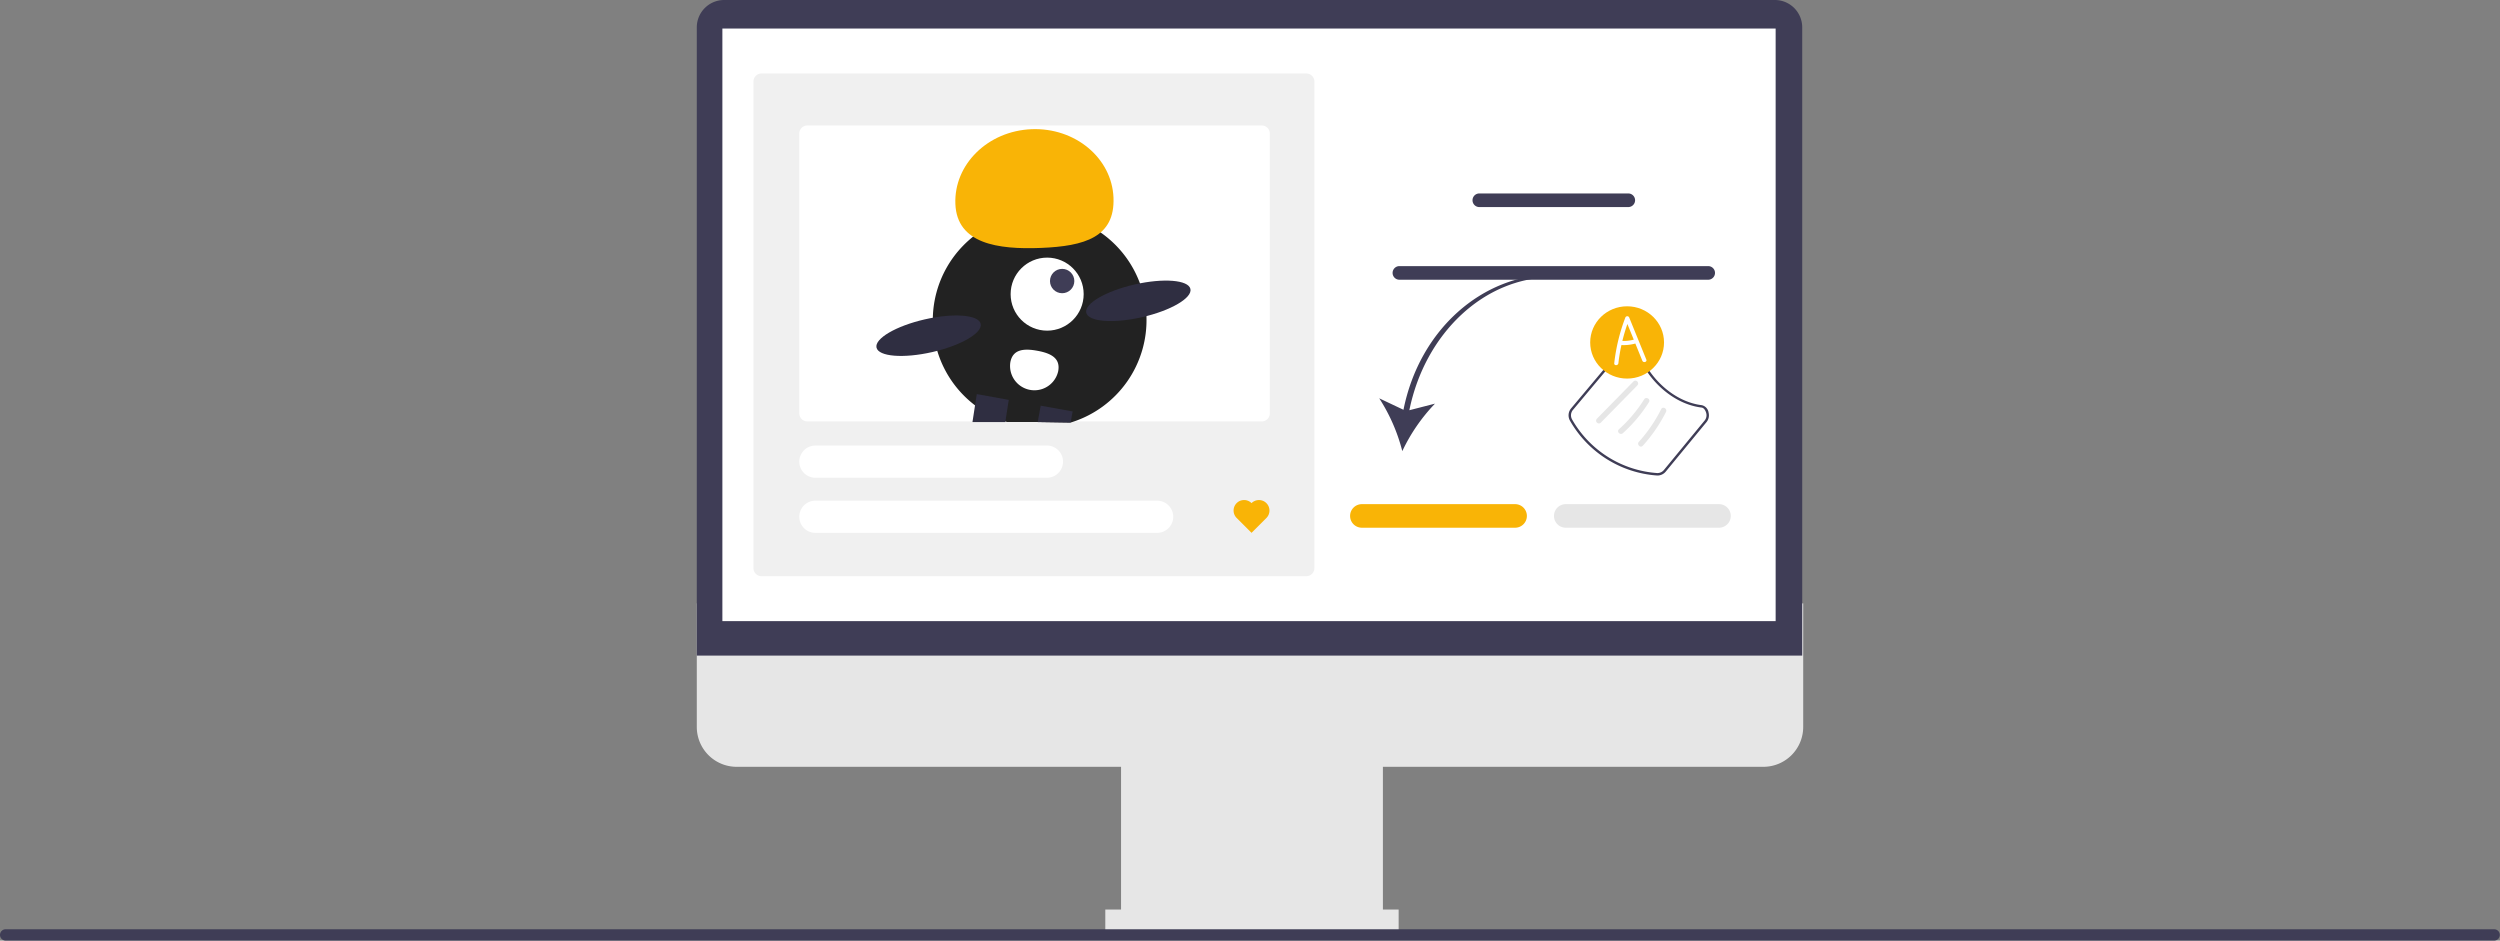 <svg xmlns="http://www.w3.org/2000/svg" width="390" height="146.731" viewBox="0 0 390 146.731">
  <rect x="0" y="0" width="390" height="146.731" fill="#808080" stroke="none"/>
  <g id="Group_440" data-name="Group 440" transform="translate(-20 -341.993)">
    <path id="Path_312" data-name="Path 312" d="M166.388,351.031H6.213A6.22,6.22,0,0,1,0,344.818V325.54H172.6v19.278A6.219,6.219,0,0,1,166.388,351.031Z" transform="translate(128.7 110.585)" fill="#e6e6e6"/>
    <rect id="Rectangle_178" data-name="Rectangle 178" width="40.847" height="29.176" transform="translate(194.884 458.391)" fill="#e6e6e6"/>
    <rect id="Rectangle_179" data-name="Rectangle 179" width="45.761" height="3.685" transform="translate(192.427 483.882)" fill="#e6e6e6"/>
    <path id="Path_313" data-name="Path 313" d="M172.447,102.27H0V4.263A4.268,4.268,0,0,1,4.263,0h163.92a4.268,4.268,0,0,1,4.263,4.263V102.27Z" transform="translate(128.7 341.993)" fill="#3f3d56"/>
    <rect id="Rectangle_180" data-name="Rectangle 180" width="164.308" height="92.443" transform="translate(132.692 346.446)" fill="#fff"/>
    <path id="Path_329" data-name="Path 329" d="M36.121,504.079a.882.882,0,0,0,.885.885H425.236a.885.885,0,0,0,0-1.769H37.006A.882.882,0,0,0,36.121,504.079Z" transform="translate(-16.121 -16.239)" fill="#3f3d56"/>
    <g id="Group_439" data-name="Group 439" transform="translate(18.916)">
      <g id="Group_436" data-name="Group 436" transform="translate(211.696 384.809)">
        <path id="Path_324" data-name="Path 324" d="M306.537,169.183l-3.783-1.792a27.785,27.785,0,0,1,3.6,8.239,27.763,27.763,0,0,1,5.1-7.407l-4,1.029c2.464-12.075,11.731-20.744,22.343-20.744l.15-.436C318.868,148.072,309.053,156.62,306.537,169.183Z" transform="translate(-298.207 -148.072)" fill="#3f3d56"/>
        <path id="Path_325" data-name="Path 325" d="M312.772,275.669h-23.9a1.839,1.839,0,0,1,0-3.678h23.9a1.839,1.839,0,0,1,0,3.678Z" transform="translate(-287.03 -236.16)" fill="#f9b406"/>
        <path id="Path_326" data-name="Path 326" d="M422.772,275.669h-23.9a1.839,1.839,0,0,1,0-3.678h23.9a1.839,1.839,0,0,1,0,3.678Z" transform="translate(-365.223 -236.16)" fill="#e6e6e6"/>
      </g>
      <g id="Group_437" data-name="Group 437" transform="translate(218.328 372.172)">
        <path id="Path_327" data-name="Path 327" d="M377.385,106.494H354.149a1.062,1.062,0,1,1,0-2.125h23.236a1.062,1.062,0,0,1,0,2.125Z" transform="translate(-340.618 -104.37)" fill="#3f3d56"/>
        <path id="Path_328" data-name="Path 328" d="M359.2,145.692H311.029a1.062,1.062,0,1,1,0-2.125H359.2a1.062,1.062,0,0,1,0,2.125Z" transform="translate(-309.966 -132.233)" fill="#3f3d56"/>
      </g>
      <path id="Path_330" data-name="Path 330" d="M122.819,160.826c-.035,0-.071,0-.106,0a17.007,17.007,0,0,1-13.539-8.546,1.69,1.69,0,0,1,.173-1.927l7.923-9.44a1.726,1.726,0,0,1,1.331-.6c.35.008,1.18.1,1.341.736.952,3.778,4.971,8.22,9.8,8.809a1.379,1.379,0,0,1,1.052,1.169,1.667,1.667,0,0,1-.334,1.481l-6.347,7.708a1.678,1.678,0,0,1-1.3.616Zm-4.249-20.139a1.329,1.329,0,0,0-1.01.467l-7.923,9.44a1.309,1.309,0,0,0-.135,1.492,16.625,16.625,0,0,0,13.235,8.357,1.3,1.3,0,0,0,1.087-.475l6.347-7.708a1.291,1.291,0,0,0,.259-1.147c-.1-.4-.344-.838-.73-.885-4.993-.608-9.145-5.194-10.127-9.093-.08-.316-.559-.439-.98-.449h-.023Z" transform="translate(136.83 255.344)" fill="#3f3d56"/>
      <path id="Path_331" data-name="Path 331" d="M126.82,169.705l5.712-5.824c.39-.4-.221-1.011-.612-.612l-5.712,5.824c-.39.4.221,1.011.612.612Z" transform="translate(123.985 238.226)" fill="#e6e6e6"/>
      <path id="Path_332" data-name="Path 332" d="M140.557,179.5a22.568,22.568,0,0,0,4.068-4.845c.3-.474-.453-.909-.748-.437a21.741,21.741,0,0,1-3.933,4.669c-.416.373.2.983.612.612Z" transform="translate(113.696 230.07)" fill="#e6e6e6"/>
      <path id="Path_333" data-name="Path 333" d="M153.041,186a23.9,23.9,0,0,0,3.619-5.279c.25-.5-.5-.936-.748-.437a23.059,23.059,0,0,1-3.484,5.1c-.373.413.238,1.027.612.612Z" transform="translate(104.32 225.533)" fill="#e6e6e6"/>
      <g id="Group_438" data-name="Group 438" transform="translate(249.154 389.775)">
        <ellipse id="Ellipse_130" data-name="Ellipse 130" cx="5.759" cy="5.638" rx="5.759" ry="5.638" fill="#f9b406"/>
        <path id="Path_334" data-name="Path 334" d="M142.419,129.784l-2.657-6.533a.327.327,0,0,0-.625,0,28.878,28.878,0,0,0-1.722,7.095c-.047.414.6.41.648,0a27.7,27.7,0,0,1,.472-2.827,6.814,6.814,0,0,0,2.17-.239l1.089,2.677C141.949,130.337,142.576,130.17,142.419,129.784Zm-3.737-2.907q.327-1.34.784-2.645l.993,2.442A6.259,6.259,0,0,1,138.682,126.877Z" transform="translate(-133.663 -121.471)" fill="#fff"/>
      </g>
    </g>
    <g id="Group_429" data-name="Group 429" transform="translate(-2 -17.617)">
      <path id="Path_297" data-name="Path 297" d="M297.253,343.12h-84.99a1.257,1.257,0,0,1-1.256-1.256V265.953a1.257,1.257,0,0,1,1.256-1.256h84.99a1.257,1.257,0,0,1,1.256,1.256v75.911A1.257,1.257,0,0,1,297.253,343.12Z" transform="translate(-71.465 106.376)" fill="#f0f0f0"/>
      <path id="Path_298" data-name="Path 298" d="M310.544,341.955H239.655A1.257,1.257,0,0,1,238.4,340.7V297.046a1.257,1.257,0,0,1,1.256-1.256h70.889a1.257,1.257,0,0,1,1.255,1.256V340.7A1.257,1.257,0,0,1,310.544,341.955Z" transform="translate(-91.71 83.396)" fill="#fff"/>
      <path id="Path_299" data-name="Path 299" d="M294.222,525.123H240.91a2.511,2.511,0,0,1,0-5.022h53.312a2.511,2.511,0,1,1,0,5.022Z" transform="translate(-91.71 -82.387)" fill="#fff"/>
      <path id="Path_300" data-name="Path 300" d="M277.031,492.179H240.91a2.511,2.511,0,1,1,0-5.022h36.121a2.511,2.511,0,1,1,0,5.022Z" transform="translate(-91.71 -58.04)" fill="#fff"/>
      <path id="Path_301" data-name="Path 301" d="M339.722,380.976l.259-.081a16.7,16.7,0,0,0,11.568-16.529,16.467,16.467,0,0,0-1.016-5.113,16.67,16.67,0,1,0-20.987,21.554c.087.031.176.06.263.087h4.781Z" transform="translate(-150.704 44.553)" fill="#222"/>
      <path id="Path_302" data-name="Path 302" d="M180.919,300.293l-.524,3.369-.013.087h-5.124l.4-2.6.274-1.761Z" transform="translate(-1.553 121.699)" fill="#2f2e41"/>
      <path id="Path_303" data-name="Path 303" d="M219.411,308.94l.014-.081.3-1.652-4.984-.9-.462,2.554Z" transform="translate(-30.393 116.589)" fill="#2f2e41"/>
      <circle id="Ellipse_125" data-name="Ellipse 125" cx="5.697" cy="5.697" r="5.697" transform="translate(179.658 399.798)" fill="#fff"/>
      <circle id="Ellipse_126" data-name="Ellipse 126" cx="1.899" cy="1.899" r="1.899" transform="translate(185.797 401.554)" fill="#3f3d56"/>
      <path id="Path_304" data-name="Path 304" d="M331.695,309.648c-.251-6.171,5.068-11.4,11.879-11.674s12.536,4.5,12.786,10.672-4.484,7.573-11.3,7.849S331.945,315.818,331.695,309.648Z" transform="translate(-160.656 81.791)" fill="#f9b406"/>
      <ellipse id="Ellipse_127" data-name="Ellipse 127" cx="8.334" cy="2.616" rx="8.334" ry="2.616" transform="matrix(0.975, -0.223, 0.223, 0.975, 190.87, 405.847)" fill="#2f2e41"/>
      <ellipse id="Ellipse_128" data-name="Ellipse 128" cx="8.334" cy="2.616" rx="8.334" ry="2.616" transform="matrix(0.975, -0.223, 0.223, 0.975, 158.151, 411.288)" fill="#2f2e41"/>
      <path id="Path_305" data-name="Path 305" d="M364.392,431.811a3.8,3.8,0,0,0,7.473,1.36v-.007c.374-2.064-1.222-2.794-3.286-3.168S364.765,429.747,364.392,431.811Z" transform="translate(-184.782 -15.671)" fill="#fff"/>
      <path id="Path_306" data-name="Path 306" d="M500.858,520.213a1.638,1.638,0,0,0-2.322,2.311l.006.006,2.317,2.317,2.317-2.317a1.638,1.638,0,0,0-2.317-2.317Z" transform="translate(-283.619 -82.114)" fill="#f9b406"/>
    </g>
  </g>
</svg>
